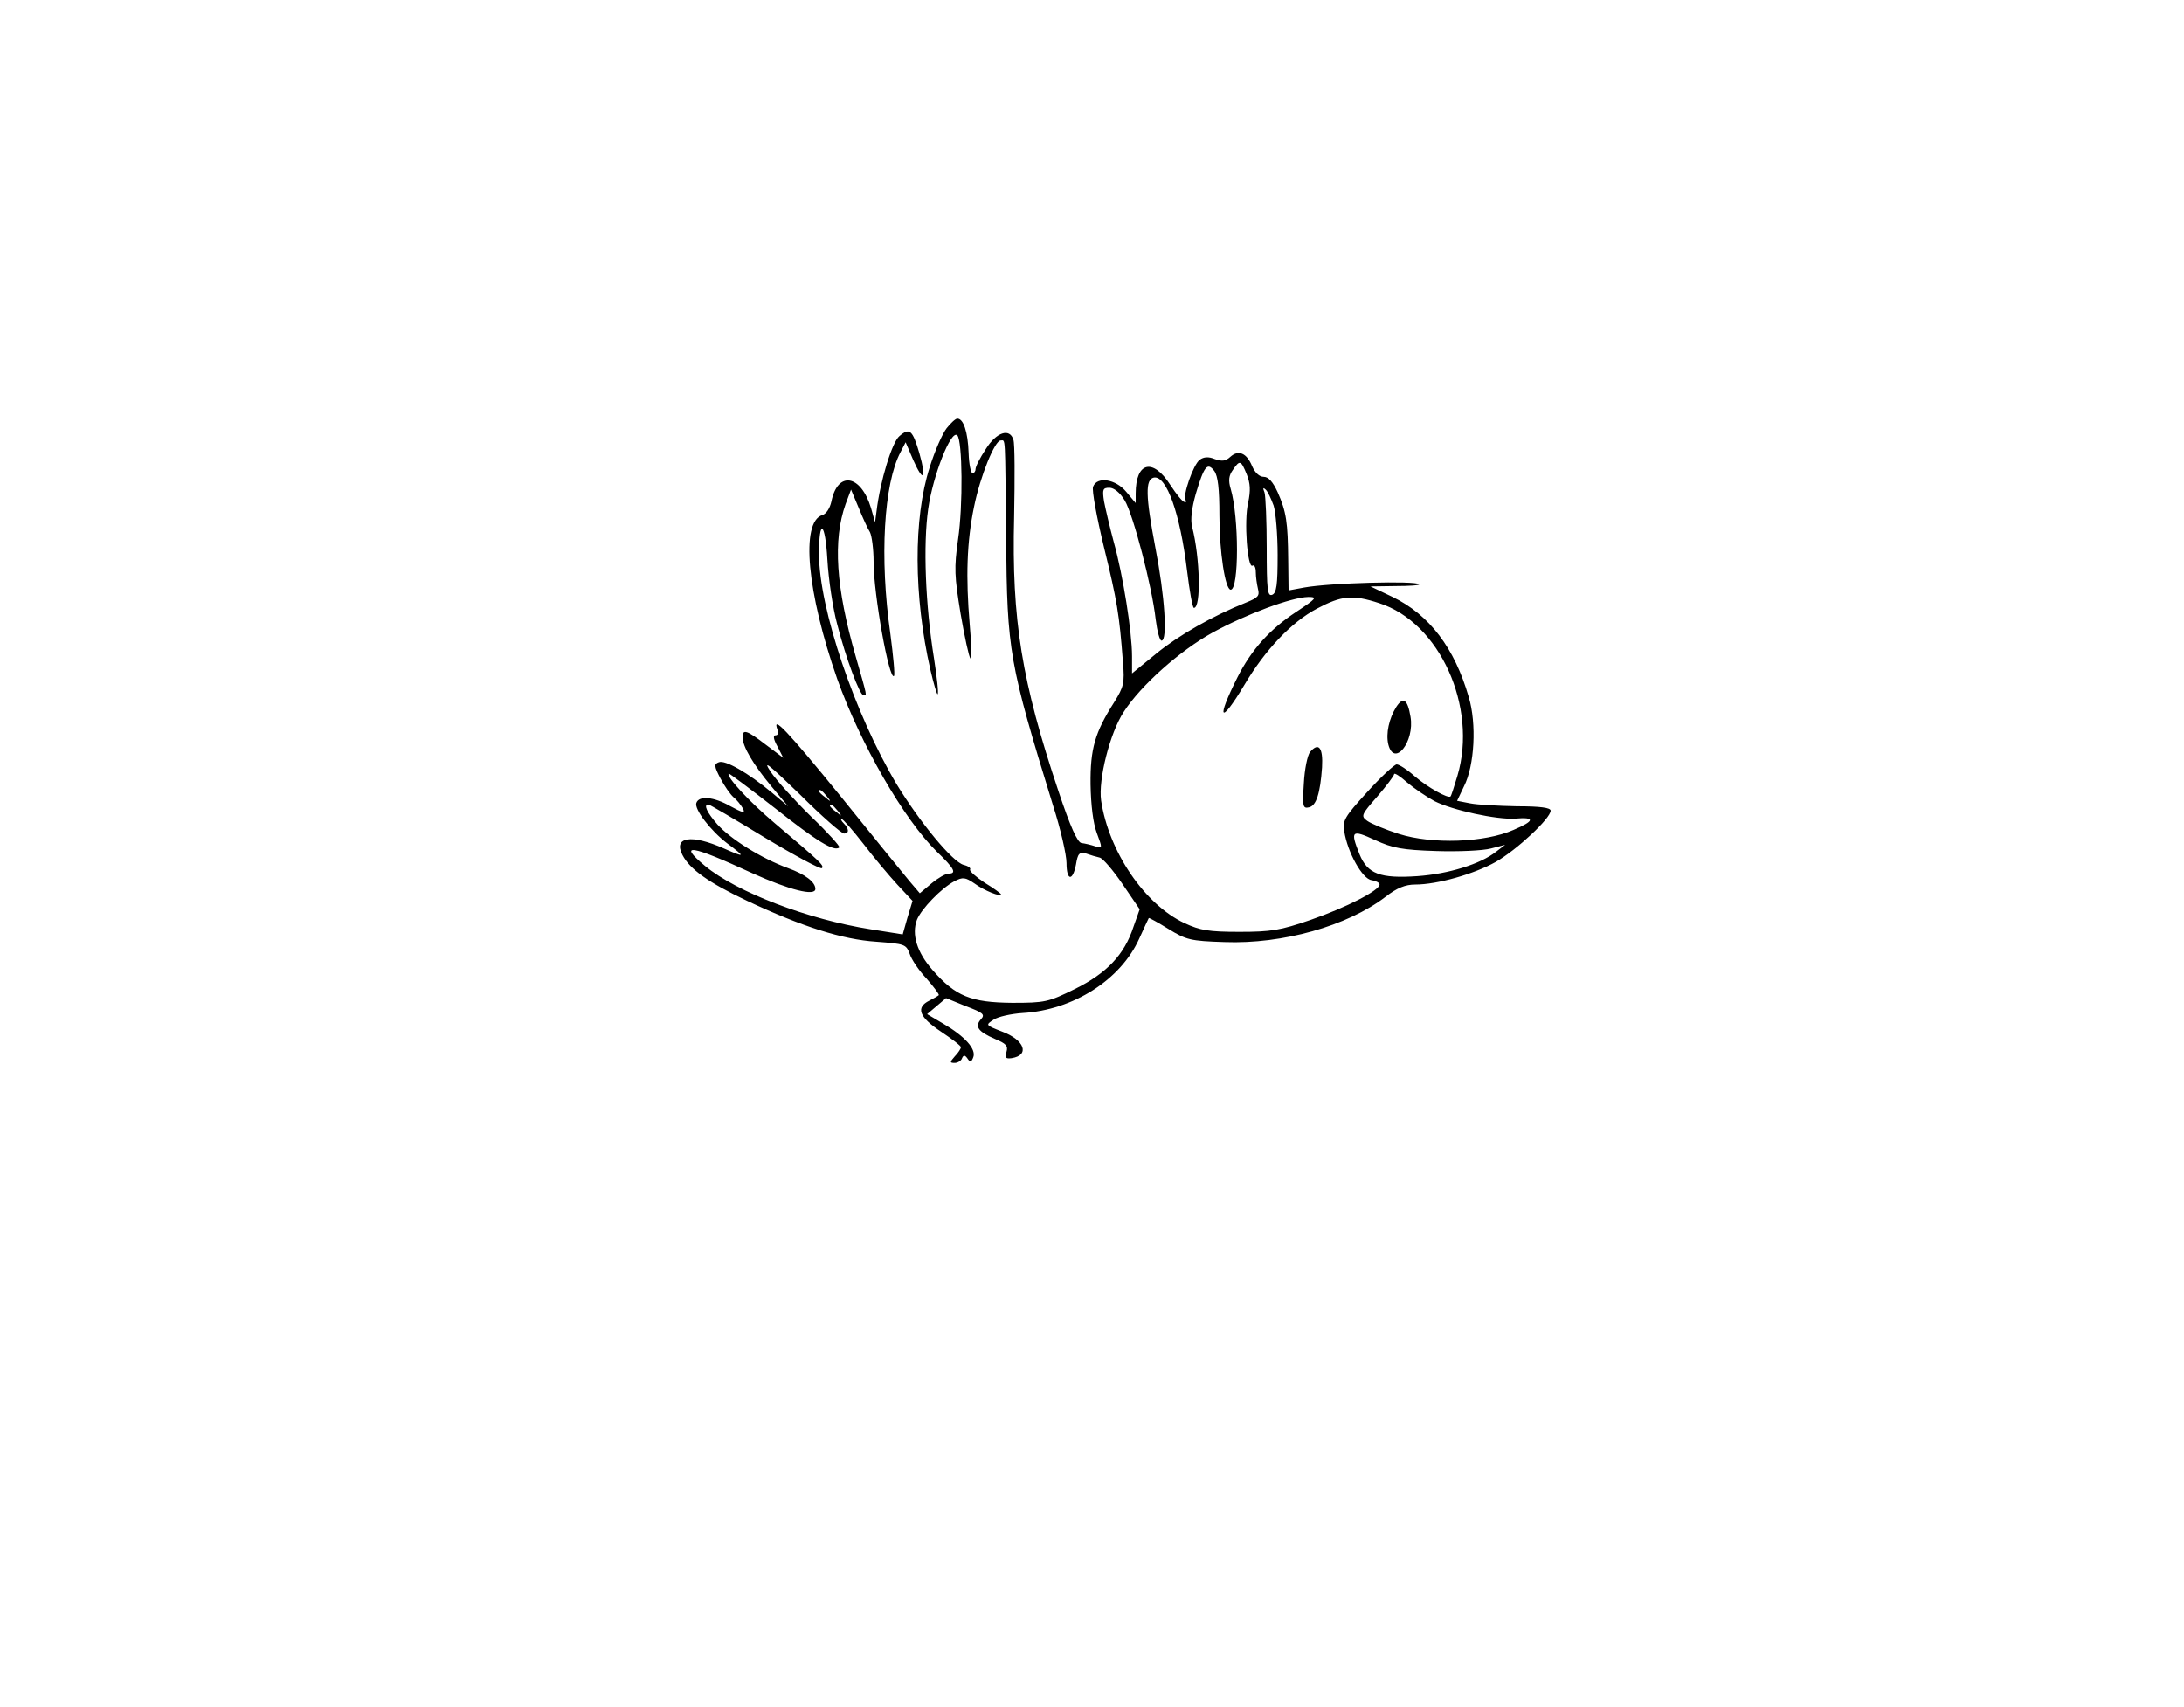 <?xml version="1.0" standalone="no"?>
<!DOCTYPE svg PUBLIC "-//W3C//DTD SVG 20010904//EN"
 "http://www.w3.org/TR/2001/REC-SVG-20010904/DTD/svg10.dtd">
<svg version="1.0" xmlns="http://www.w3.org/2000/svg"
 width="600pt" height="469pt" viewBox="0 0 600 469"
 preserveAspectRatio="xMidYMid meet">

<g transform="translate(0,469) scale(0.1,-0.1)"
fill="#000000" stroke="none">
<path d="M2601 3514 c-12 -15 -33 -63 -47 -108 -45 -140 -44 -354 2 -556 9
-39 18 -69 20 -67 3 2 -2 46 -10 98 -24 148 -30 313 -16 411 13 92 63 219 80
202 14 -15 16 -192 2 -286 -11 -79 -10 -100 7 -204 11 -64 23 -119 27 -123 4
-3 3 39 -2 94 -11 129 -8 227 12 323 17 84 57 182 73 182 14 0 12 22 15 -270
3 -310 8 -340 129 -733 21 -65 37 -136 37 -158 0 -49 17 -51 26 -4 5 30 9 35
28 30 11 -4 28 -9 37 -11 9 -2 37 -35 63 -73 l47 -69 -17 -48 c-25 -77 -74
-128 -161 -171 -73 -36 -82 -38 -172 -38 -114 1 -156 18 -219 90 -43 49 -58
98 -43 138 12 30 67 87 103 106 23 12 30 11 55 -6 27 -20 73 -38 73 -30 0 2
-20 17 -45 32 -24 16 -42 32 -40 36 3 4 -5 10 -18 13 -31 9 -120 117 -184 222
-115 193 -213 483 -213 632 0 100 17 89 23 -15 3 -54 15 -134 27 -178 24 -94
62 -195 72 -195 10 0 12 -9 -21 106 -55 191 -63 320 -28 419 l15 40 21 -50
c11 -27 25 -58 31 -67 5 -10 10 -46 10 -82 0 -89 43 -327 56 -313 3 3 -2 55
-10 116 -30 209 -18 412 28 499 l14 27 21 -49 c28 -63 37 -53 17 18 -19 65
-27 72 -55 48 -20 -16 -53 -123 -63 -207 l-4 -30 -11 39 c-28 93 -92 103 -109
18 -4 -18 -14 -34 -25 -37 -60 -19 -42 -213 41 -450 64 -179 183 -386 274
-475 48 -46 55 -60 32 -60 -8 0 -29 -12 -47 -27 l-32 -27 -29 34 c-16 19 -101
124 -189 233 -145 178 -189 225 -173 182 4 -8 1 -15 -5 -15 -8 0 -6 -11 5 -31
l16 -31 -48 36 c-52 40 -64 44 -64 21 0 -26 30 -76 79 -135 l46 -55 -45 38
c-65 54 -128 90 -145 83 -14 -5 -13 -11 4 -44 11 -21 27 -44 36 -52 9 -7 20
-21 26 -31 7 -14 1 -13 -36 7 -44 25 -85 29 -92 8 -6 -17 39 -76 85 -111 51
-38 50 -40 -9 -14 -90 40 -140 32 -114 -18 20 -39 72 -76 178 -126 151 -71
262 -106 354 -112 79 -6 82 -7 92 -33 5 -16 26 -47 47 -69 20 -23 35 -43 33
-45 -2 -2 -14 -9 -26 -15 -38 -19 -28 -45 32 -85 30 -20 55 -39 55 -43 0 -3
-7 -15 -17 -25 -14 -16 -14 -18 0 -18 8 0 18 6 20 13 4 9 8 9 15 -1 7 -11 11
-10 16 4 8 22 -23 57 -83 92 l-44 26 26 22 26 22 54 -22 c48 -18 54 -23 42
-36 -18 -20 -8 -34 38 -54 31 -13 37 -19 32 -36 -5 -16 -2 -19 14 -17 51 8 36
50 -26 73 -46 18 -46 18 -23 33 12 8 48 16 79 18 139 8 270 91 321 205 13 29
25 54 26 56 1 1 25 -12 54 -30 49 -30 60 -33 154 -36 160 -6 337 44 442 124
32 25 55 34 82 34 61 0 162 29 221 62 58 33 151 120 151 141 0 8 -28 12 -93
12 -50 1 -108 4 -128 8 l-36 7 19 40 c29 57 35 172 13 245 -39 135 -108 226
-209 275 l-61 29 69 1 c38 0 67 2 65 5 -11 10 -243 4 -316 -9 l-43 -8 -1 84
c-1 103 -5 132 -29 186 -13 28 -25 42 -38 42 -12 0 -24 11 -32 29 -15 37 -38
46 -60 26 -13 -12 -23 -13 -43 -6 -17 7 -30 6 -41 -2 -18 -13 -48 -101 -39
-111 4 -3 2 -6 -3 -5 -5 0 -22 21 -39 47 -48 75 -95 63 -95 -24 l0 -26 -26 31
c-29 35 -80 43 -91 14 -4 -9 10 -84 30 -167 36 -147 42 -183 52 -315 5 -58 2
-68 -24 -110 -53 -83 -66 -128 -65 -226 1 -57 7 -106 17 -133 16 -43 16 -43
-4 -37 -12 4 -29 8 -38 9 -11 2 -30 43 -63 142 -101 301 -129 471 -122 753 2
107 2 203 -2 213 -10 33 -47 21 -76 -26 -16 -24 -28 -48 -28 -55 0 -6 -4 -11
-8 -11 -5 0 -10 25 -11 56 -2 57 -14 94 -31 94 -5 0 -18 -12 -29 -26z m824
-127 c10 -25 11 -44 4 -78 -12 -49 -2 -182 12 -173 5 3 9 -5 9 -18 0 -13 3
-33 6 -46 5 -19 0 -24 -32 -37 -93 -37 -187 -91 -248 -141 l-66 -54 0 47 c0
67 -25 224 -50 313 -11 41 -23 92 -27 113 -5 33 -3 37 15 37 12 0 29 -13 42
-35 23 -38 75 -236 85 -327 4 -32 11 -58 16 -58 17 0 9 123 -17 256 -27 142
-28 187 -4 192 35 6 72 -99 91 -255 7 -57 15 -103 19 -103 20 0 17 137 -5 223
-5 19 -1 51 10 90 23 77 32 88 51 63 10 -14 14 -49 14 -122 0 -101 16 -204 31
-204 23 0 23 199 0 277 -7 23 -5 37 6 52 19 28 22 27 38 -12z m74 -86 c6 -19
11 -80 11 -136 0 -82 -3 -104 -15 -109 -13 -5 -15 14 -15 128 0 74 -3 143 -6
153 -5 12 -4 15 3 8 6 -5 15 -25 22 -44z m62 -292 c-73 -48 -123 -104 -161
-179 -60 -119 -48 -133 19 -21 57 96 129 172 199 209 68 36 98 39 171 15 166
-53 271 -285 215 -474 -9 -30 -17 -55 -19 -57 -6 -7 -63 25 -98 55 -20 18 -43
33 -50 33 -6 0 -43 -34 -81 -76 -62 -68 -68 -78 -63 -108 9 -58 50 -131 75
-134 12 -2 22 -7 22 -12 0 -16 -91 -63 -189 -97 -84 -29 -109 -33 -196 -33
-84 0 -108 4 -151 24 -109 51 -208 196 -229 337 -8 57 24 185 62 243 47 73
155 169 244 218 93 51 217 97 263 98 26 0 23 -4 -33 -41z m-1242 -609 c14 0
14 13 -1 28 -7 7 -9 12 -6 12 4 0 30 -30 59 -67 29 -38 71 -88 94 -113 l42
-45 -14 -46 -13 -46 -88 14 c-172 27 -368 102 -455 174 -77 64 -39 58 130 -20
102 -46 173 -64 173 -43 0 19 -28 40 -75 57 -74 27 -158 80 -194 120 -29 33
-39 55 -25 55 3 0 73 -41 155 -91 83 -50 154 -88 157 -84 7 7 -5 18 -129 123
-69 58 -135 129 -127 137 1 1 59 -42 128 -96 114 -90 162 -120 176 -107 2 3
-32 41 -77 84 -45 44 -95 99 -112 124 -23 35 -5 20 80 -62 60 -60 115 -108
122 -108z m1622 89 c50 -25 170 -51 221 -48 56 5 55 -6 -4 -31 -79 -35 -223
-40 -315 -11 -37 12 -76 28 -87 36 -18 13 -16 17 28 67 25 29 46 57 46 61 0 5
16 -5 35 -22 20 -17 54 -40 76 -52z m-1670 14 c13 -16 12 -17 -3 -4 -10 7 -18
15 -18 17 0 8 8 3 21 -13z m30 -40 c13 -16 12 -17 -3 -4 -10 7 -18 15 -18 17
0 8 8 3 21 -13z m1645 -111 c60 -2 128 1 150 7 l39 10 -25 -19 c-43 -34 -131
-61 -216 -67 -102 -7 -137 6 -159 60 -26 65 -22 69 43 39 48 -22 74 -27 168
-30z"/>
<path d="M3836 2748 c-20 -32 -29 -73 -22 -103 16 -64 73 7 61 76 -8 48 -20
56 -39 27z"/>
<path d="M3599 2624 c-7 -9 -15 -47 -17 -86 -4 -63 -3 -70 14 -66 20 4 31 38
36 110 3 54 -9 70 -33 42z"/>
</g>
</svg>
